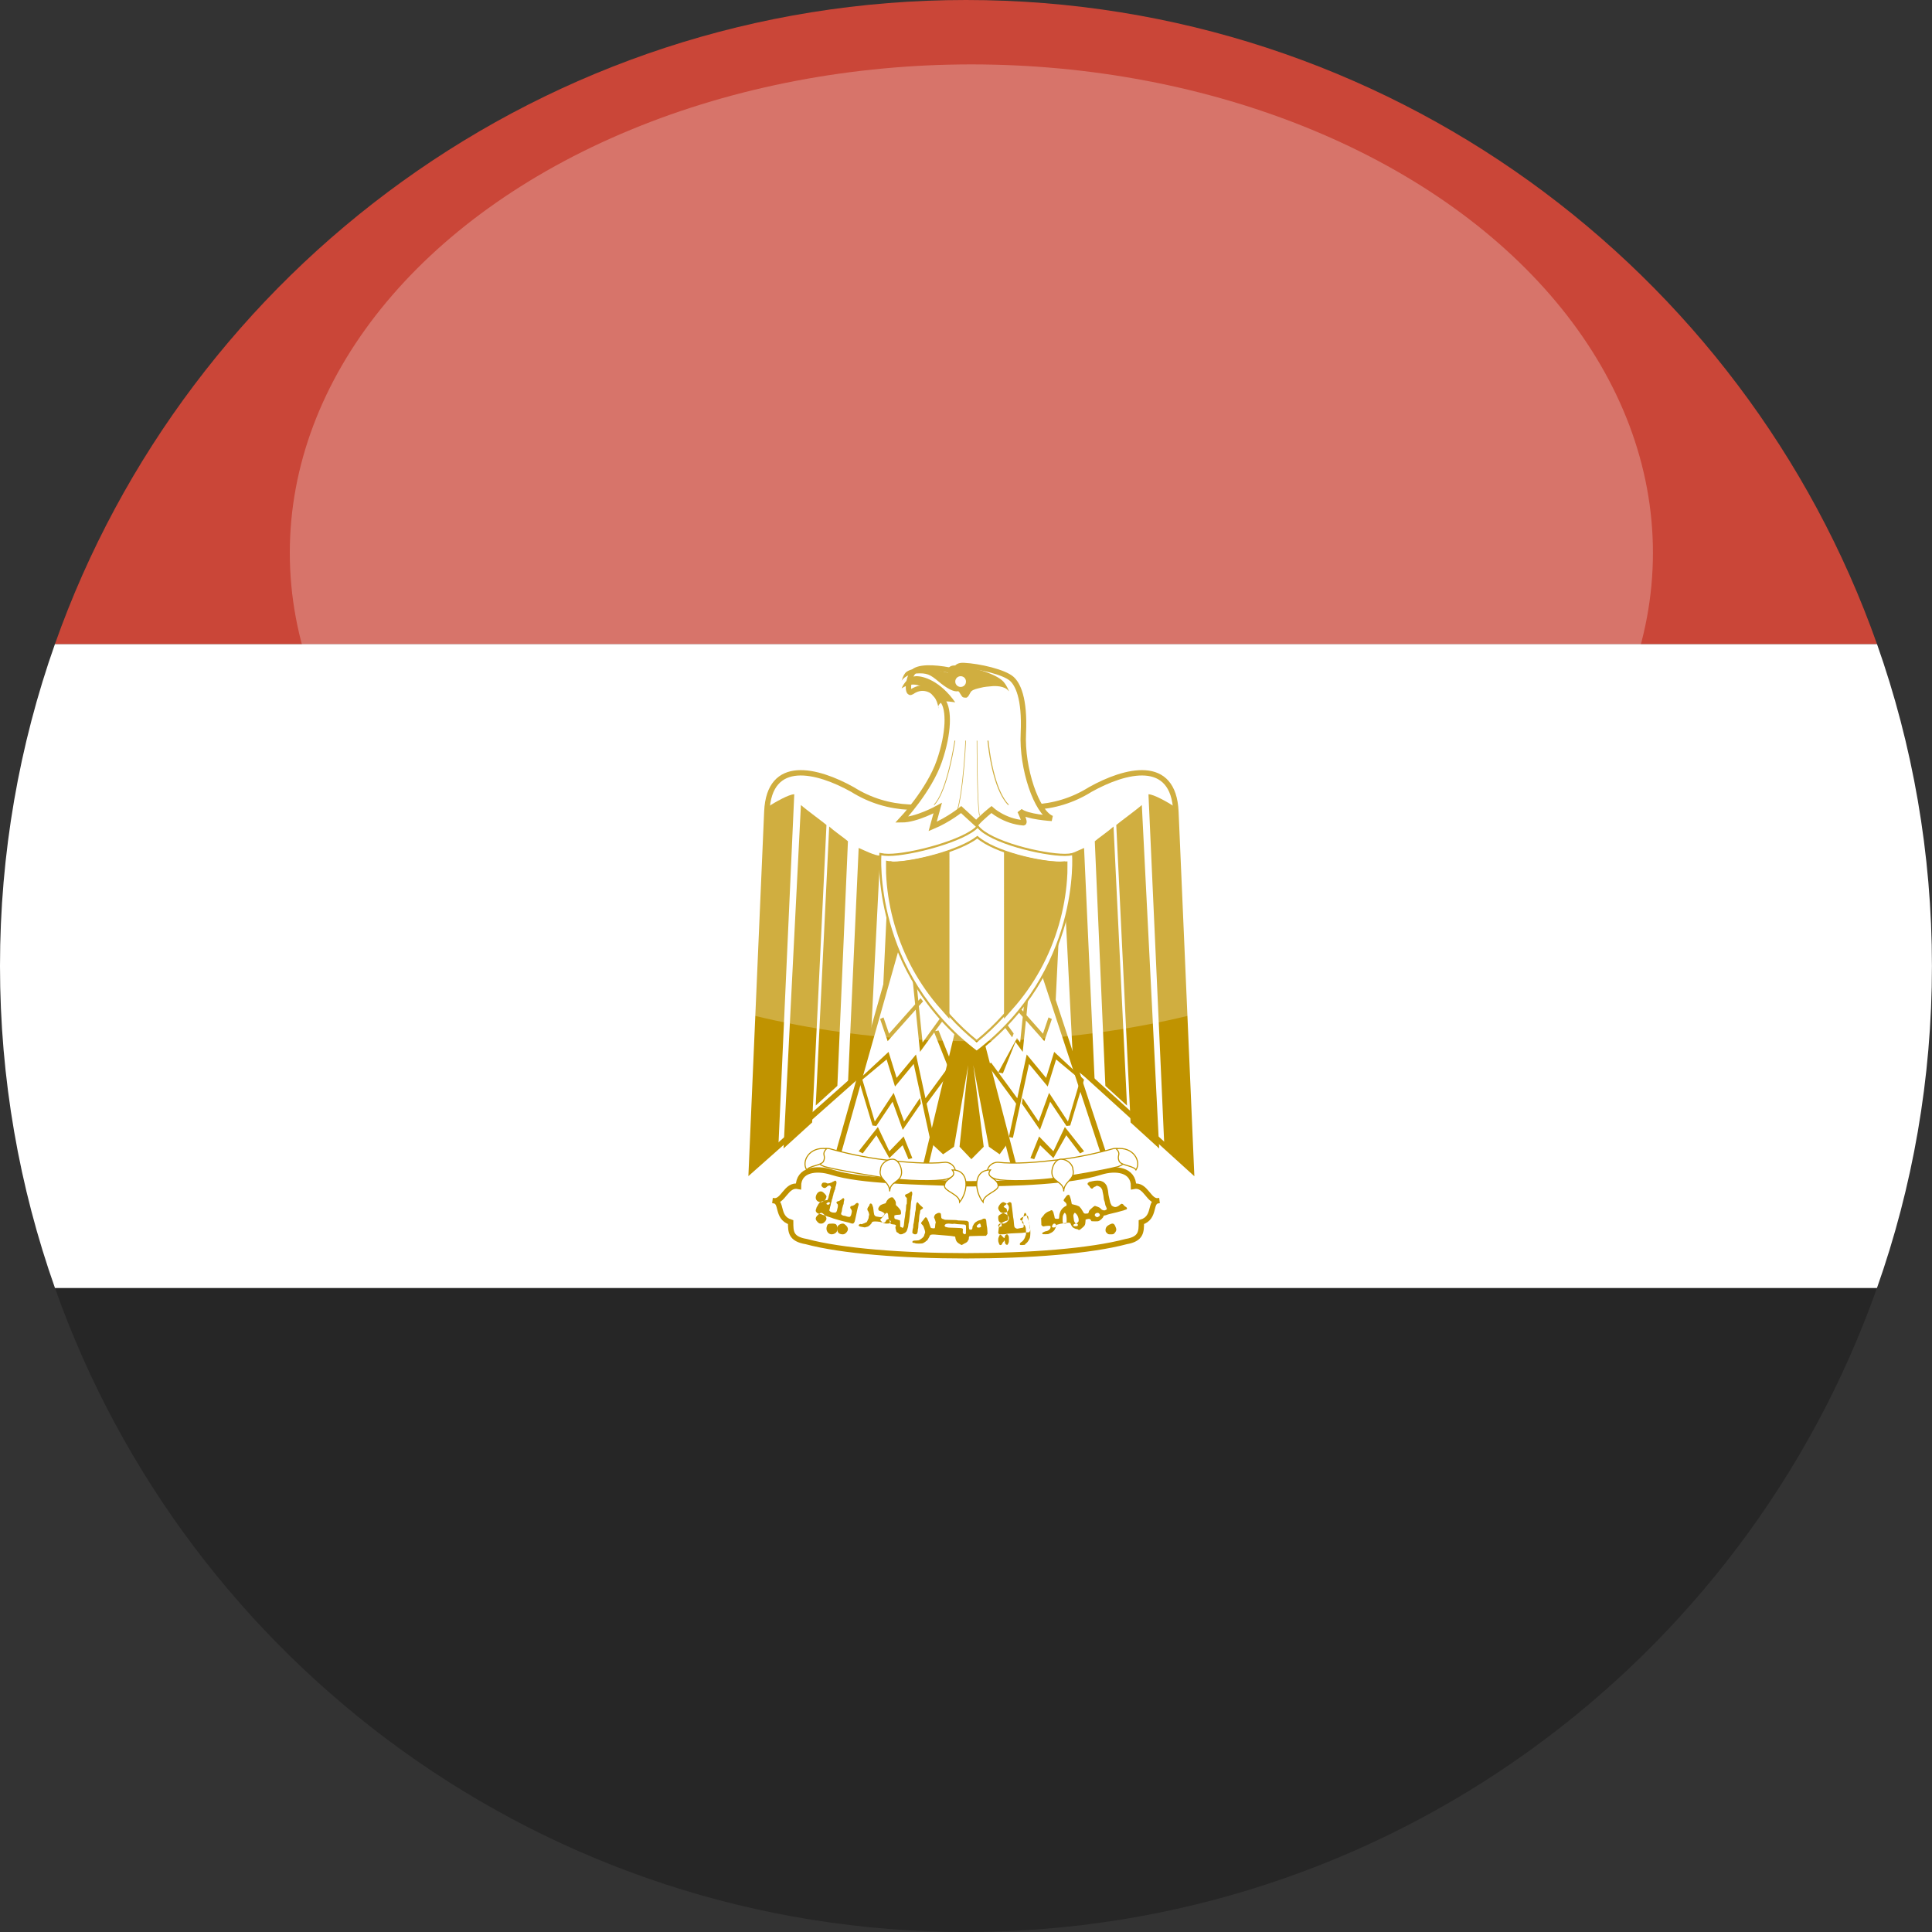 <svg xmlns="http://www.w3.org/2000/svg" xmlns:sketch="http://www.bohemiancoding.com/sketch/ns" height="180" viewBox="0 0 180 180" width="180"><rect x="0" y="0" width="180" height="180" fill="#333333" stroke="none"/><g id="Page-1" fill="none" fill-rule="evenodd"><g id="circle_egypt"><path id="Rectangle-3-copy-2" d="m174.873 120h-169.752c12.355 34.956 45.691 60 84.876 60 39.185 0 72.522-25.044 84.876-60z" fill="#262626"></path><path id="Rectangle-3-copy-3" d="m5.121 120h169.752c3.316-9.383 5.121-19.481 5.121-30s-1.805-20.617-5.121-30l-169.752 0c-3.316 9.383-5.121 19.481-5.121 30s1.805 20.617 5.121 30z" fill="#fff"></path><path id="Rectangle-3" d="m5.121 60h169.752c-12.355-34.956-45.691-60-84.876-60-39.185 0-72.522 25.044-84.876 60z" fill="#ca4638"></path><g id="egypt" transform="translate(70 62)"><path id="_x32_1445608" d="m34.929 53.674c1.408-.241 1.408-.924 1.408-1.808 1.408-.442.682-2.009 1.663-2.009-.981.242-1.194-1.567-2.388-1.325 0-1.568-1.664-1.768-3.071-1.327-2.815.885-7.806 1.086-12.541 1.086-4.734-.201-9.683-.201-12.541-1.086-1.408-.441-3.07-.241-3.07 1.327-1.195-.242-1.408 1.567-2.389 1.325.981 0 .256 1.567 1.663 2.009 0 .885 0 1.568 1.45 1.808 3.284.884 8.958 1.326 14.886 1.326 5.929 0 11.603-.442 14.929-1.326z" fill="#fff" stroke="#c09300" stroke-width=".5"></path><path id="_x32_1312736" d="m20.738 28.625 20.262 18.375-1.443-33.371c-.212-5.058-4.711-3.897-7.979-2.073-3.311 2.073-7.088 2.073-11.078.704-3.989 1.369-7.767 1.369-11.078-.704-3.268-1.824-7.767-2.985-7.979 2.073l-1.443 33.371 20.738-18.375z" fill="#fff" stroke="#c09300" stroke-width=".5"></path><path id="_x32_1313880" d="m29 18-.788 16.166-2.212 1.834.836-17.791c.54-0 1.917-0 2.164-.209z" fill="#c09300"></path><path id="_x32_1313440" d="m23.932 44.444-.798 1.1-1.002-.704-1.451-7.609.969 7.609-1.15 1.16-1.102-1.16.811-7.609-1.324 7.609-1.02.704-.98-.911 2.883-12.634h1.237z" fill="#c09300"></path><path id="_x32_1313528" d="m4 12-1.483 32.9-2.517 2.1 1.528-33.823c.719-.462 1.978-1.177 2.472-1.177zm3 2.863-1.334 27.713-2.666 2.425 1.619-32c.524.465 2.096 1.607 2.381 1.861zm2 1.514-.985 22.789-2.015 1.835 1.254-26c.492.459 1.477 1.126 1.746 1.377zm3 1.345-1 19.764-2 1.515 1-22c.5.212 1.5.721 2.0.721zm3 .279-.788 16.166-2.212 1.834.836-17.791c.54-0 1.917-0 2.164-.209zm22-6 1.483 32.9 2.517 2.1-1.528-33.823c-.719-.462-1.978-1.177-2.472-1.177zm-3 2.863 1.334 27.713 2.666 2.425-1.619-32c-.524.465-2.096 1.607-2.381 1.861zm-2 1.514.985 22.789 2.015 1.835-1.254-26c-.492.459-1.477 1.126-1.746 1.377zm-3 1.345 1 19.764 2 1.515-1-22c-.5.212-1.5.721-2.0.721z" fill="#c09300"></path><g fill="#fff"><path id="_x32_1314408" d="m8 45.824 8.141 1.182 3.521-14.689-6.057-6.316zm24.929-.012-8.408 1.055-3.741-14.37 5.615-6.496z" stroke="#c09300" stroke-width=".5"></path><path id="_x32_1315816" d="m12.428 46.061c1.897.224 4.005.41 5.65.224.927 0 1.601 1.415-.253 1.639-1.644.186-4.215 0-5.607-.224-1.18-.186-3.752-.596-5.396-1.006-1.644-.633-.463-1.861.463-1.675 1.434.409 3.289.819 5.144 1.043z" stroke="#c09300" stroke-width=".1"></path><path id="_x32_1315904" d="m28.57 46.061c-1.898.224-4.006.41-5.609.224-.97 0-1.645 1.415.211 1.639 1.645.186 4.217 0 5.608-.224 1.181-.186 3.753-.596 5.398-1.006 1.645-.633.465-1.861-.464-1.675-1.434.409-3.289.819-5.144 1.043z" stroke="#c09300" stroke-width=".1"></path><path id="_x32_1315992" d="m7 45.022c-1.602-.216-2.356 1.186-1.838 1.978.235-.396 1.32-.396 1.556-.791.282-.611-.236-.611.282-1.186zm5.893 3.978c0-.952 1.107-.835 1.107-1.787 0-.476-.301-1.213-.855-1.213-.554 0-1.108.476-1.108.952-.252.953.856 1.096.856 2.048zm5.826-2c1.66 0 1.496 2.0.69 3 0-.727-1.41-1-1.41-1.499 0-.774 1.273-.774.72-1.501zm15.28-1.978c1.602-.216 2.356 1.186 1.838 1.978-.236-.396-1.319-.396-1.555-.791-.283-.611.236-.611-.283-1.186zm-4.894 3.978c0-.952-1.106-.835-1.106-1.787 0-.476.302-1.213.855-1.213.553 0 1.107.476 1.107.952.252.953-.856 1.096-.856 2.048zm-6.825-2c-1.661 0-1.496 2-.691 3 0-.727 1.41-1 1.41-1.499 0-.774-1.273-.774-.719-1.501z" stroke="#c09300" stroke-width=".1"></path></g><path id="_x32_1315024" d="m24.75 34.719.295.408.243-2.385-1.289-1.448.232-.293 1.107 1.245.243-2.383c.031-.299.418-.862.418-.862l-.365 3.578 1.536 1.728.518-1.52.311.154-.702 2.06-1.714-1.926-.298 2.926-.677-.927-1.168 2.927-.433-.091 1.77 2.412.881-4.079 1.806 2.181.751-2.422 2.783 2.585-1.287 4.275-.35.045-1.519-2.264-.951 2.624-1.688-2.453.084-.518 1.481 2.195.969-2.672 1.762 2.672 1.154-3.903-2.257-1.882-.783 2.523-1.741-2.105-1.498 6.879-.376-.072.671-3.108-2.671-3.62.341-.2.661.901-.003.006.008.002zm-.308-.426-1.181-1.631-.261.208 1.3 1.779-1.297 3.252zm-7.316-.226.874-1.196-.261-.208-1.785 2.464-.346-3.393.392-.44-.232-.293-.21.236-.14-1.374c-.031-.299-.418-.862-.418-.862l.262 2.569-2.433 2.737-.518-1.52-.311.154.702 2.06 2.611-2.934.401 3.934 1.324-1.813 1.298 3.253-2.114 2.881-.881-4.079-1.806 2.181-.751-2.422-2.783 2.585 1.287 4.275.35.045 1.519-2.264.951 2.624 1.688-2.453-.084-.518-1.481 2.195-.969-2.672-1.762 2.672-1.154-3.903 2.257-1.882.783 2.523 1.741-2.105 1.498 6.879.376-.072-.671-3.108 2.178-2.951.052.131.441-.093-.183-.459.183-.248-.341-.2-.013.018-1.204-3.018zm-5.471 9.703 1.201 2.125 1.238-1.196.548 1.301.357-.105-.808-2.012-1.335 1.379-1.067-2.261-1.79 2.261.378.196zm17.689 0-1.201 2.125-1.238-1.196-.548 1.301-.357-.105.808-2.012 1.335 1.379 1.067-2.261 1.79 2.261-.378.196z" fill="#c09300"></path><path id="_66795168-9" d="m20.994 36c9.831-7.477 8.988-18.429 8.988-18.429-.259.051-.506.077-.765.077-2.062 0-6.981-1.167-8.128-2.648-1.229 1.341-6.255 2.648-8.305 2.648-.259 0-.519-.026-.765-.077 0 0-.856 10.952 8.975 18.429z" fill="#fff" stroke="#c09300" stroke-width=".2"></path><path id="path3977-4" d="m29 18.365c-.083.005-.166.008-.249.008-1.823 0-6.059-.949-7.691-2.373-1.71 1.315-6.015 2.373-7.809 2.373-.084 0-.167-.01-.25-.026-.004.415.017.845.042 1.236.095 1.461.347 2.928.731 4.339 1.207 4.441 3.678 8.216 7.22 11.079 3.546-2.865 6.019-6.643 7.229-11.088.384-1.411.637-2.877.733-4.338.025-.383.046-.803.043-1.209z" stroke="#c09300" stroke-width=".2"></path><path id="path3816" d="m24 17.89c1.734.54 3.668.857 4.751.857.084 0 .167-.002.249-.007h-0c.003.385-.018.782-.043 1.145-.096 1.384-.349 2.773-.733 4.11-.831 2.894-2.26 5.49-4.223 7.711zm-6-.034c-1.758.542-3.691.891-4.75.891-.084 0-.167-.01-.25-.024-.004.393.017.8.042 1.17.095 1.384.347 2.774.731 4.111.831 2.896 2.26 5.493 4.226 7.715z" fill="#c09300" stroke="#c09300" stroke-width=".916"></path><path id="path4247-1" d="m6.361 49.99c-.27-.054-.412-.279-.344-.546.083-.324.329-.51.563-.423.148.055.42.343.421.447.002.119-.142.401-.204.401-.027 0-.068.025-.092.054-.051.063-.209.093-.344.066zm16.901.979c-.101-.041-.262-.288-.262-.402.001-.215.292-.565.472-.567.089-.001.333.138.424.241.165.188.129.496-.078.671-.102.086-.407.117-.556.057zm.054.991c-.215-.074-.293-.18-.311-.421-.018-.251.006-.291.268-.435l.187-.103.177.08c.245.111.354.23.363.398.009.18-.122.364-.327.457-.18.082-.19.082-.357.025zm-16.051-1.773c.075-.07.077-.142.004-.175-.046-.021-.073-.016-.164.031-.092.047-.108.065-.103.113.006.054.045.073.182.085.012.001.049-.023.082-.054zm1.969 1.769c-.063-.025-.219-.068-.346-.096-.294-.065-.749-.184-.872-.227-.052-.018-.147-.047-.21-.063-.117-.03-.177-.05-.368-.125-.058-.022-.2-.068-.315-.101-.116-.033-.25-.079-.3-.103-.049-.024-.108-.043-.13-.043-.022 0-.071-.019-.11-.043-.038-.024-.13-.05-.204-.057-.155-.016-.27-.079-.336-.183-.056-.088-.057-.157-.006-.279.022-.051.04-.112.04-.134 0-.023.019-.059.042-.081.023-.022.041-.05.041-.063-0-.027.097-.191.155-.259.075-.09.232-.177.32-.178.052-.001.098-.017.12-.042.025-.028.082-.045.182-.054l.146-.013.057-.117c.031-.064.057-.148.058-.187.001-.038.015-.101.033-.14.018-.038.045-.133.06-.21.058-.292.101-.454.126-.482.036-.041.033-.059-.03-.149-.034-.049-.074-.079-.102-.079-.07.001-.184.049-.22.092-.072.087-.167.145-.239.145-.099.001-.227-.081-.275-.177-.037-.075-.037-.08.006-.182.028-.067.065-.114.102-.13.087-.038.308-.019.36.031.036.036.063.039.179.024.075-.01.141-.026.147-.037.006-.01.052-.026.103-.035s.097-.031.103-.049c.006-.018.044-.04.084-.049.04-.009.084-.031.097-.049.013-.018.051-.033.084-.033.046-0.0.068.016.095.074.031.066.033.092.01.227-.014.084-.042.191-.064.239-.021.048-.038.127-.037.177.001.057-.014.11-.041.144-.023.03-.041.078-.041.107 0.0.029-.014.069-.032.089-.018.02-.042.102-.054.183-.012.08-.033.167-.047.193-.014.026-.031.096-.038.156-.007.06-.026.121-.043.137-.017.016-.03.061-.029.102 0.0.04-.017.112-.038.159-.021.047-.044.141-.052.209-.007.068-.025.145-.04.17-.015.026-.033.099-.041.163-.008.064-.028.14-.044.17-.027.048-.026.06.012.118.062.095.244.163.429.161.144-.001.152-.005.204-.078.031-.044.06-.123.068-.187.008-.061.027-.139.043-.175.016-.035.029-.124.028-.196-.001-.123-.006-.137-.076-.199-.069-.062-.073-.072-.05-.129.023-.059.119-.109.208-.11.019-0.0.056-.02.083-.044.027-.024.07-.051.095-.06.025-.009.081-.053.124-.099.092-.095.148-.097.194-.008.029.056.029.073-.003.174-.019.062-.035.159-.034.215.001.057-.012.119-.028.14-.016.02-.038.084-.049.142-.011.058-.035.147-.052.198-.017.051-.031.136-.031.187 0.0.052-.018.135-.041.186-.059.133-.052.214.023.252.017.009.055.031.084.049.029.018.09.033.136.033.046 0.0.125.02.174.044.05.024.15.051.223.058.13.013.134.012.192-.062.036-.046.069-.126.085-.207.014-.073.031-.156.038-.184.02-.089-.013-.205-.079-.275-.115-.123-.067-.288.084-.289.065-.001.242-.083.288-.133.126-.138.205-.174.282-.129.061.035.081.132.043.209-.016.032-.041.121-.057.198-.016.077-.047.214-.07.305-.023.091-.056.248-.074.35-.018.102-.05.247-.071.323-.021.076-.039.158-.039.182 0.0.024-.019.097-.043.161-.07.187-.174.223-.393.138zm-3.071-.114c-.257-.261-.216-.451.164-.756.163-.131.261-.116.447.067.286.282.298.46.045.701-.125.119-.18.144-.325.145-.152.002-.195-.019-.332-.157zm1.216 1.145c-.279-.075-.44-.382-.358-.683.074-.273.117-.3.483-.304.411-.004.491.071.495.466.002.223-.014.274-.115.377-.119.121-.348.186-.505.144zm25.746-.105c-.103-.101-.124-.146-.125-.274-.001-.219.106-.379.339-.502.309-.164.436-.142.552.099.155.32.148.451-.038.666-.102.119-.122.126-.356.129-.23.002-.257-.006-.371-.118zm-24.837.08c-.188-.057-.285-.218-.288-.474-.002-.196.01-.227.131-.335.078-.07.202-.129.299-.144.138-.021.188-.008.299.081.284.227.345.452.18.671-.175.233-.342.287-.621.202zm6.793-.028-.081-.067.011-.166c.006-.091.025-.202.043-.246.018-.044.032-.144.031-.223-.001-.079.013-.182.03-.229.017-.047.045-.222.062-.389.017-.167.04-.326.051-.354.011-.028.02-.101.019-.163-.001-.062.016-.171.038-.243.025-.083.039-.198.039-.318-0-.103.009-.219.022-.257.012-.038.022-.091.022-.116-.001-.049.074-.163.107-.163.011-0.0.055.048.098.106.043.058.131.152.194.207.279.245.266.223.176.304-.033.03-.07.054-.082.054-.012 0-.048.026-.08.056-.048.047-.058.075-.058.164 0.0.059-.015.144-.033.188-.03.072-.061.34-.072.626-.002.06-.013.123-.025.139-.011.016-.024.16-.03.319-.005.159-.018.302-.029.318-.011.016-.021.065-.022.109-.003.162-.041.308-.092.358-.04.04-.072.05-.154.051-.088.001-.116-.009-.185-.066zm8.131-.655.115-.037-.008-.118-.008-.118-.091-.006c-.077-.005-.101.005-.148.058-.084.096-.094.164-.03.214.029.023.054.041.054.042.001 0.0.053-.016.116-.036zm-.167.656c-.052-.059-.055-.073-.031-.182.014-.065.027-.176.029-.246.001-.071.016-.148.032-.172.016-.024.029-.073.028-.11-.001-.051.021-.084.098-.144.054-.043.099-.087.099-.099-0-.026.195-.15.236-.15.016-0.0.049-.018.074-.04.025-.022.075-.04.112-.04.037-0.0.097-.021.133-.046.062-.043.066-.056.064-.217-.001-.103-.018-.207-.043-.262-.022-.05-.038-.11-.035-.134.003-.024-.005-.136-.017-.25-.02-.184-.029-.213-.088-.261-.036-.03-.079-.054-.097-.053-.031 0-.149-.113-.133-.127.172-.151.479-.389.513-.398.07-.018.176.021.203.075.013.027.032.144.041.261.01.117.029.266.043.331.014.065.039.269.055.453.016.184.04.366.054.404.014.038.034.206.045.374.011.168.032.34.046.382.048.144.249.23.392.168.024-.01.131-.03.238-.044.249-.033.253-.039.231-.331-.015-.202-.023-.23-.083-.291-.037-.037-.095-.073-.129-.079-.069-.013-.112-.061-.112-.125-0-.045.129-.152.21-.172.028-.007.102-.048.165-.09.142-.095.235-.102.322-.025.056.05.062.075.081.34.015.204.032.303.061.345.03.043.042.113.044.259.001.136.016.223.043.273.035.065.036.081.005.136-.019.034-.043.082-.051.106-.02.055-.058.064-.288.069-.103.002-.232.014-.287.027-.055.013-.201.025-.325.027-.528.011-1.249.061-1.289.089-.029.021-.114.029-.337.031l-.298.002-.057-.064zm-10.115-.999c.087-.078.094-.185.014-.211-.101-.033-.183-.217-.19-.426-.013-.376-.147-.397-.397-.063-.072.096-.182.226-.244.288l-.113.113.082.109c.137.181.291.253.545.255.161.001.253-.018.304-.064zm.895 1.051c-.031-.012-.056-.029-.057-.038-0-.021-.194-.154-.224-.154-.012 0-.028-.027-.034-.06-.007-.033-.031-.126-.055-.206-.041-.14-.041-.247.002-.276.031-.021.019-.089-.021-.128-.025-.024-.089-.04-.179-.047-.192-.014-.214-.021-.282-.084-.048-.045-.062-.081-.077-.2-.011-.085-.033-.162-.054-.186-.037-.044-.101-.056-.12-.022-.006.011-.039.026-.073.034-.042.009-.068.033-.082.072-.011.032-.043.092-.072.134-.05.073-.059.077-.184.078-.072.001-.162-.012-.199-.028-.08-.035-.169-.051-.391-.068-.319-.024-.466.002-.491.089-.034.121-.292.369-.404.389-.045.008-.121.03-.17.047-.048.018-.097.027-.108.02-.011-.007-.118-.027-.239-.043-.228-.032-.312-.075-.313-.161-.001-.052.139-.131.193-.109.058.024.154.023.153-.002-0-.011.05-.032.11-.047.061-.014.121-.041.135-.058.013-.018.051-.033.083-.033.048-0.0.07-.02.119-.105.033-.057.06-.118.06-.135-0-.017.018-.056.04-.088.024-.034.04-.09.04-.139-.001-.045.013-.126.03-.18.029-.091.028-.106-.016-.251-.026-.085-.058-.162-.073-.171-.014-.009-.037-.051-.05-.094-.036-.113.003-.213.147-.388.015-.018.034-.066.041-.106.014-.075.06-.117.129-.117.051-.001.147.119.148.183 0.0.027.015.071.034.099.02.03.041.13.052.253.02.21.053.426.077.508.021.07.132.168.192.168.029 0.0.108.014.175.031.068.017.176.03.241.03.118-.001.118-.001.239-.137.066-.075.12-.148.12-.162-.003-.088-.266-.248-.478-.29-.074-.015-.126-.117-.11-.216.014-.084.113-.23.209-.308.037-.03.159-.083.271-.119l.205-.064.057-.124c.108-.237.334-.424.515-.426.09-.001.11.011.182.112.02.028.058.081.084.117.08.111.126.243.113.33-.011.081.019.21.05.21.028-0.0.326.326.34.373.007.024.021.043.031.043.025-0.0.062.148.063.254.002.158-.03.182-.248.186-.104.002-.231.018-.281.035l-.092.031-.005.123c-.007.166.03.212.191.238.067.011.131.03.142.042.012.012.045.022.074.022.029-0.0.071.013.093.03.036.028.04.059.043.314l.003.283.067.022c.037.012.078.034.091.049.048.051.112.03.138-.047.013-.04.032-.092.041-.117.009-.024.026-.174.036-.332.01-.158.031-.328.047-.376.015-.049.037-.208.048-.353.011-.145.03-.278.043-.295.013-.017.027-.156.032-.314.007-.227.016-.293.045-.327.03-.036.035-.087.032-.318l-.003-.274-.082-.076c-.055-.051-.082-.095-.083-.132-.001-.08.019-.103.121-.145.05-.021.128-.053.173-.071.045-.018.091-.045.102-.06.035-.046.149-.128.179-.128.016-0.0.044.018.063.04.044.051.048.261.007.349-.018.038-.029.123-.029.21.001.081-.013.19-.03.243-.018.056-.04.257-.053.473-.012.207-.032.398-.046.425-.013.027-.024.116-.023.199.001.083-.012.235-.029.339-.016.104-.038.277-.048.386-.01.109-.031.232-.047.274-.016.042-.034.147-.04.233-.006.087-.028.192-.049.235-.02.043-.037.095-.037.116.001.056-.105.261-.135.261-.014 0-.034.019-.045.042-.011.023-.048.048-.082.056-.034.008-.087.034-.118.057-.066.051-.256.077-.337.047zm18.504-1.624c.136-.063.174-.141.121-.245-.046-.089-.113-.125-.222-.117-.127.009-.23.099-.229.198.001.065.016.087.095.144.052.037.101.068.11.069.009.001.065-.021.125-.049zm-1.936.541c.094-.087.105-.112.105-.236 0-.191-.087-.416-.215-.558-.136-.15-.185-.147-.246.013-.047.126-.048.136-.013.324.02.107.036.222.036.257 0.0.084.133.295.186.296.023.001.089-.043.147-.096zm-1.021-.047c.008-.077.007-.252-.002-.389-.013-.197-.03-.274-.083-.371-.079-.145-.12-.132-.214.071-.061.131-.069.182-.072.418-.004.37.02.418.208.414.149-.002.149-.002.164-.143zm-1.055.475c.076-.042.094-.087.074-.187-.029-.152-.206-.196-.291-.074-.026.037-.047.077-.047.089 0.0.011-.014.034-.032.049-.025.022-.027.038-.007.077.014.027.036.056.05.065.041.028.188.017.253-.019zm2.062-.112c.062-.051.067-.123.012-.175-.064-.06-.181-.059-.3.002-.071.037-.091.06-.091.104 0.0.038.017.064.05.077.074.03.289.024.329-.009zm-3.253.769c-.026-.024-.018-.13.012-.152.015-.012.054-.029.085-.038.031-.009.072-.029.09-.045.019-.015.085-.036.147-.045.224-.033.419-.208.42-.377.001-.047-.007-.095-.015-.108-.026-.038-.418-.015-.63.037-.05.013-.075.002-.137-.055l-.075-.07-.011-.316-.011-.316.098-.107c.054-.059.122-.145.152-.192.03-.047.06-.088.068-.092.008-.003.054-.041.102-.083.095-.083.252-.168.357-.193.037-.009.077-.03.09-.048.013-.017.053-.034.09-.037.056-.005.075.009.13.091.035.053.066.125.067.161.002.035.019.103.038.15.019.047.041.141.05.209.009.068.027.137.041.153.034.04.309.058.357.024.027-.019.038-.077.046-.222.006-.112.024-.225.044-.264.019-.037.041-.099.049-.137.022-.106.201-.35.308-.42.052-.034.107-.074.123-.088.016-.014.051-.033.079-.041.068-.021.084-.048.083-.144-.001-.082-.07-.176-.213-.29-.035-.028-.063-.067-.063-.088-.001-.061.066-.177.17-.297.054-.062.098-.12.098-.13 0-.01.036-.04.079-.067.062-.038.091-.044.135-.029.061.021.078.051.134.235.074.243.091.314.11.452.01.078.026.152.034.164.009.013.109.043.223.067.114.024.229.057.256.072.027.016.074.035.105.044.078.021.183.096.184.13 0.0.016.009.028.019.028.025-0.0.139.164.244.35.119.21.111.205.3.203.152-.001.17-.006.212-.059.026-.031.046-.083.046-.116-.001-.067.058-.146.2-.27.055-.048.122-.107.148-.131.088-.079.188-.142.227-.142.021-0.0.133.038.25.085.172.069.224.101.275.17.112.15.352.212.471.122.031-.024.068-.044.082-.044.014-0.0.025-.015.024-.033-0-.045-.093-.293-.121-.325-.013-.014-.034-.101-.047-.193-.013-.092-.045-.21-.07-.263-.031-.065-.051-.163-.061-.3-.008-.112-.035-.275-.059-.363-.025-.088-.045-.187-.046-.22-.002-.159-.138-.367-.277-.424-.031-.013-.083-.037-.114-.054-.082-.044-.19-.038-.238.014-.022.024-.062.044-.088.044-.048 0-.194.116-.193.153 0.0.011-.033.021-.074.021-.061.001-.088-.016-.149-.088-.041-.049-.074-.099-.074-.112-0-.013-.042-.056-.092-.097-.074-.061-.091-.089-.092-.151-.001-.062.01-.082.055-.102.031-.014.056-.034.056-.046-0-.012.038-.028.085-.036.047-.008.166-.036.266-.061.251-.064.702-.068.812-.007.041.023.1.047.132.053.074.016.271.195.312.284.017.037.04.074.052.08.012.007.029.053.038.103.009.05.031.12.048.155.026.053.06.274.094.612.006.06.052.267.088.397.013.047.039.157.057.243.018.087.049.174.069.194.02.02.036.054.036.075.001.084.236.225.372.224.119-.001.297-.08.409-.182.063-.058.14-.111.169-.118.061-.015.161.031.196.091.043.073.115.138.21.19.102.056.14.13.101.201-.013.024-.041.043-.063.043-.021 0-.093.025-.16.055-.066.03-.14.055-.163.055-.023 0-.152.035-.286.078-.134.043-.372.104-.527.135-.275.056-.645.157-.69.189-.012.009-.063.023-.113.031-.154.027-.168.035-.182.113-.018.096-.226.311-.38.391-.107.056-.129.059-.394.059-.155-.001-.3-.006-.322-.012-.023-.007-.048-.04-.056-.075-.008-.035-.046-.083-.084-.108-.072-.048-.155-.046-.34.006l-.082.023-.014.212c-.008.117-.027.235-.044.263-.017.028-.04.071-.052.094-.012.024-.074.087-.137.141-.064.054-.156.135-.206.179-.102.093-.19.107-.252.04-.023-.024-.067-.042-.105-.042-.076.001-.253-.071-.364-.147-.068-.047-.211-.277-.212-.341-0-.012-.021-.042-.046-.065-.036-.034-.075-.042-.188-.04-.078.001-.188.012-.244.025-.056.012-.193.033-.303.046-.111.013-.234.037-.274.053-.04.016-.116.037-.169.046-.139.024-.182.074-.18.214.001.074-.01.125-.031.141-.018.014-.038.053-.046.086-.019.087-.205.265-.337.323-.062.027-.151.069-.196.093-.069.035-.129.043-.342.046-.142.001-.265-.004-.274-.012zm-2.088.977-.038-.043.033-.076c.018-.042.061-.092.094-.11.115-.063.192-.142.286-.291.052-.082.094-.17.094-.195-0-.025.02-.085.044-.133.043-.084.045-.099.041-.368-.003-.274-.012-.332-.073-.49-.029-.076-.127-.195-.228-.277-.067-.054-.09-.165-.056-.259.014-.039.06-.186.101-.325.041-.139.084-.283.095-.32.03-.1.104-.106.153-.011.047.089.123.315.124.366 0.0.02.015.058.032.084.038.056.119.29.119.343 0.0.021.02.09.044.154.03.08.044.157.045.243.001.069.013.171.026.225.04.158.027.688-.02.836-.02.062-.041.114-.048.114-.007 0-.034.05-.061.109-.051.114-.226.319-.272.32-.015 0-.038.028-.051.061-.023.056-.038.061-.237.072-.176.01-.219.005-.25-.031zm-1.971-.123c-.054-.132-.066-.187-.067-.317-.001-.13.01-.182.063-.309.098-.233.146-.239.316-.037.162.193.217.21.231.074.014-.132.107-.253.196-.253.056-.001.088.025.133.107.056.103.059.119.061.358.001.244-0.0.253-.065.388-.062.129-.072.137-.149.118-.098-.023-.157-.129-.173-.31-.012-.132-.031-.163-.046-.074-.005.029-.029.064-.054.079-.046.027-.123.142-.178.264-.021.046-.057.068-.116.069-.08.002-.091-.01-.152-.158zm-1.717-1.507c.049-.02.059-.035.048-.073-.007-.026-.025-.096-.038-.155-.021-.093-.032-.108-.078-.107-.05 0-.143.057-.228.139-.042.04-.068.139-.045.172.05.073.197.083.342.024zm-1.395.629c.045-.035.046-.044.045-.41l-.002-.374-.055-.049c-.053-.047-.072-.049-.449-.064-.216-.009-.429-.027-.472-.041-.057-.018-.108-.02-.182-.006-.067.013-.148.012-.23-.001-.306-.049-.509-.01-.583.111-.035.057-.035.063-.002.117.019.031.058.061.087.066.028.005.094.022.147.037.058.017.182.028.317.028.122-0.0.328.006.458.014s.309.017.4.019c.118.003.181.014.223.04l.058.036-.012.192c-.011.184-.01.194.036.234.055.048.121.084.15.084.011-0.0.041-.016.067-.036zm-.415 1.016c-0-.011-.055-.047-.122-.08-.13-.063-.241-.159-.309-.267-.047-.075-.103-.265-.104-.356-0-.045-.014-.065-.051-.073-.15-.035-.53-.08-.811-.095-.176-.009-.505-.037-.732-.061-.492-.052-.68-.045-.746.029-.025.028-.056.084-.069.124-.013.04-.061.126-.107.192-.046.065-.083.129-.083.142 0.0.013-.01.024-.022.024-.012 0-.04.018-.062.04-.056.056-.169.14-.228.168-.027.013-.074.039-.104.057-.079.048-.63.053-.719.007-.035-.018-.094-.033-.131-.032-.037 0-.087-.013-.11-.031-.035-.026-.039-.042-.021-.095.025-.077.099-.096.384-.101.158-.003.204-.013.297-.064.111-.061.299-.209.314-.245.004-.011.026-.036.049-.057.022-.02.047-.073.054-.117.007-.044.032-.12.056-.169.049-.103.043-.165-.04-.419-.086-.262-.116-.32-.214-.408-.123-.111-.12-.163.018-.313.06-.065.145-.175.188-.242.07-.11.085-.123.147-.117.059.005.078.024.132.13.083.163.196.444.197.487 0.0.019.015.066.032.105.018.039.044.108.058.153.035.112.055.124.237.14.191.017.194.014.211-.26.006-.105.022-.201.034-.214.012-.013.022-.043.022-.068-.001-.055-.11-.377-.138-.407-.037-.039-.022-.154.033-.254.03-.054.063-.099.073-.099.01-0.0.056-.027.102-.06.115-.082.287-.102.36-.042.048.039.055.066.066.243.011.18.018.204.07.25.032.028.082.051.111.052.029 0.0.071.016.093.036.033.03.111.037.465.04.489.004.763.018.798.041.013.009.099.015.19.015.091-.001.289.007.441.016.265.016.278.019.342.084l.067.067.005.301c.006.347.025.391.167.39.125-.001.16-.042.17-.196.005-.073.021-.144.037-.157.016-.013.043-.061.061-.106.037-.094.191-.259.262-.282.026-.008.067-.034.091-.056.024-.022.073-.046.11-.054.159-.032.333-.094.374-.134.029-.028.082-.045.147-.048.084-.004.111.005.147.049.053.064.062.112.083.422.009.128.027.26.04.293.013.033.03.192.038.354l.013.293-.069.096-.069.096-.713.007c-.392.004-.747.014-.789.022-.083.017-.102.063-.101.237.001.054-.014.098-.041.123-.023.022-.047.064-.054.093-.013.057-.159.175-.253.205-.03.01-.07.03-.088.045-.052.044-.217.128-.253.128-.018 0-.032-.009-.033-.02z" fill="#c09300"></path><path id="path140" d="m25.344 14.661c.235.012-.318-1.102-.318-1.102.623.557 2.974.69 2.974.69-1.411-.545-2.822-4.661-2.656-7.941.152-3.292-.539-4.588-1.093-5.072-.705-.617-2.974-1.162-4.468-1.235-.844-.036-.705.557-.705.557-1.563-.351-3.126-.484-3.832-.073-.664.387-.802 2.324-.318 1.985 1.176-.823 2.2-.073 2.905.823.623.787.581 3.014-.318 5.617-.941 2.736-3.514 5.472-3.514 5.472 1.397 0 3.362-1.089 3.362-1.089l-.47 1.707c1.48-.617 2.656-1.574 2.656-1.574l1.411 1.295c.47-.545 1.411-1.295 1.411-1.295s1.176 1.089 2.974 1.235z" fill="#fff" stroke="#c09300" stroke-width=".5"></path><path id="path142" d="m18.926 7.018c-.002.015-.005.033-.008.053-.009.058-.019.125-.032.201-.035.216-.078.457-.127.717-.14.741-.307 1.483-.499 2.175-.371 1.333-.792 2.318-1.261 2.809l.06.028c.475-.498.899-1.488 1.271-2.828.193-.693.36-1.435.5-2.178.049-.26.091-.501.127-.718.012-.076.023-.143.032-.201.003-.02.006-.038.008-.053.001-.009.002-.015.003-.018l-.071-.005c-0.0.003-.001.009-.003.018zm1.013.003c-.001.018-.002.039-.003.063-.003.069-.007.148-.012.238-.013.256-.03.542-.05.85-.058.879-.132 1.758-.227 2.579-.171 1.488-.386 2.614-.649 3.228l.055.021c.266-.62.481-1.75.653-3.243.094-.821.169-1.701.227-2.581.02-.308.037-.594.05-.851.005-.09.008-.17.012-.238.001-.024.002-.045.003-.063 0-.011.001-.018.001-.022l-.059-.002c-0.0.004-0.0.011-.001.021zm1.06.059c0.0.065 0.0.141.001.227.001.244.002.516.004.809.006.837.017 1.674.034 2.455.039 1.791.102 3.018.198 3.43l.049-.015c-.094-.406-.158-1.632-.196-3.417-.017-.781-.028-1.617-.034-2.454-.002-.293-.003-.565-.004-.809-0-.085-0-.161-.001-.227-0-.023-0-.043-0-.06-0-.017-.051-.02-.051-.02 0.0.037 0.0.057 0.0.08zm1.002-.059c.001.016.003.034.005.055.006.06.013.13.022.208.025.224.057.474.097.743.114.768.269 1.537.469 2.254.339 1.215.774 2.157 1.318 2.719l.087-.023c-.538-.556-.971-1.493-1.309-2.704-.2-.716-.354-1.483-.468-2.251-.04-.269-.072-.518-.097-.742-.009-.078-.016-.148-.022-.208-.002-.021-.004-.039-.005-.055-.001-.009-.001-.016-.002-.019l-.097.002c0.0.003.001.01.002.019zm-7.974-5.659c.097-.336.249-.643.443-.775.705-.497 2.268-.336 3.831.088 0 0-.138-.717.705-.673 1.494.088 3.762.746 4.467 1.492.166.19.36.468.526.892h-.028c-.346-.512-1.328-.483-1.563-.453-.373.044-.609.029-1.106.161-.235.059-.595.132-.788.293-.152.132-.277.614-.512.614-.373 0-.346-.102-.443-.219-.124-.161-.194-.395-.318-.38-.387.073-1.01-.249-1.798-.907-.788-.658-1.093-.819-2.116-.746-1.01.088-1.328.687-1.328.687l.028-.073zm3.417 2.638c-.073-.451-.203-.804-.392-1.036-.741-.902-1.817-1.657-3.052-.829 0 0 .422-1.097 1.323-1.133.698-.037 2.282.439 3.677 2.437 0 0-1.032-.195-1.279-.012-.465.341-.276.573-.276.573zm2.055-2c.283 0 .5-.217.5-.5 0-.283-.217-.5-.5-.5-.267 0-.5.217-.5.5 0 .283.233.5.5.5z" fill="#c09300"></path></g></g><ellipse id="Oval-3" cx="90.5" cy="51.5" fill="#fff" fill-opacity=".25" rx="63.5" ry="45.5"></ellipse></g></svg>